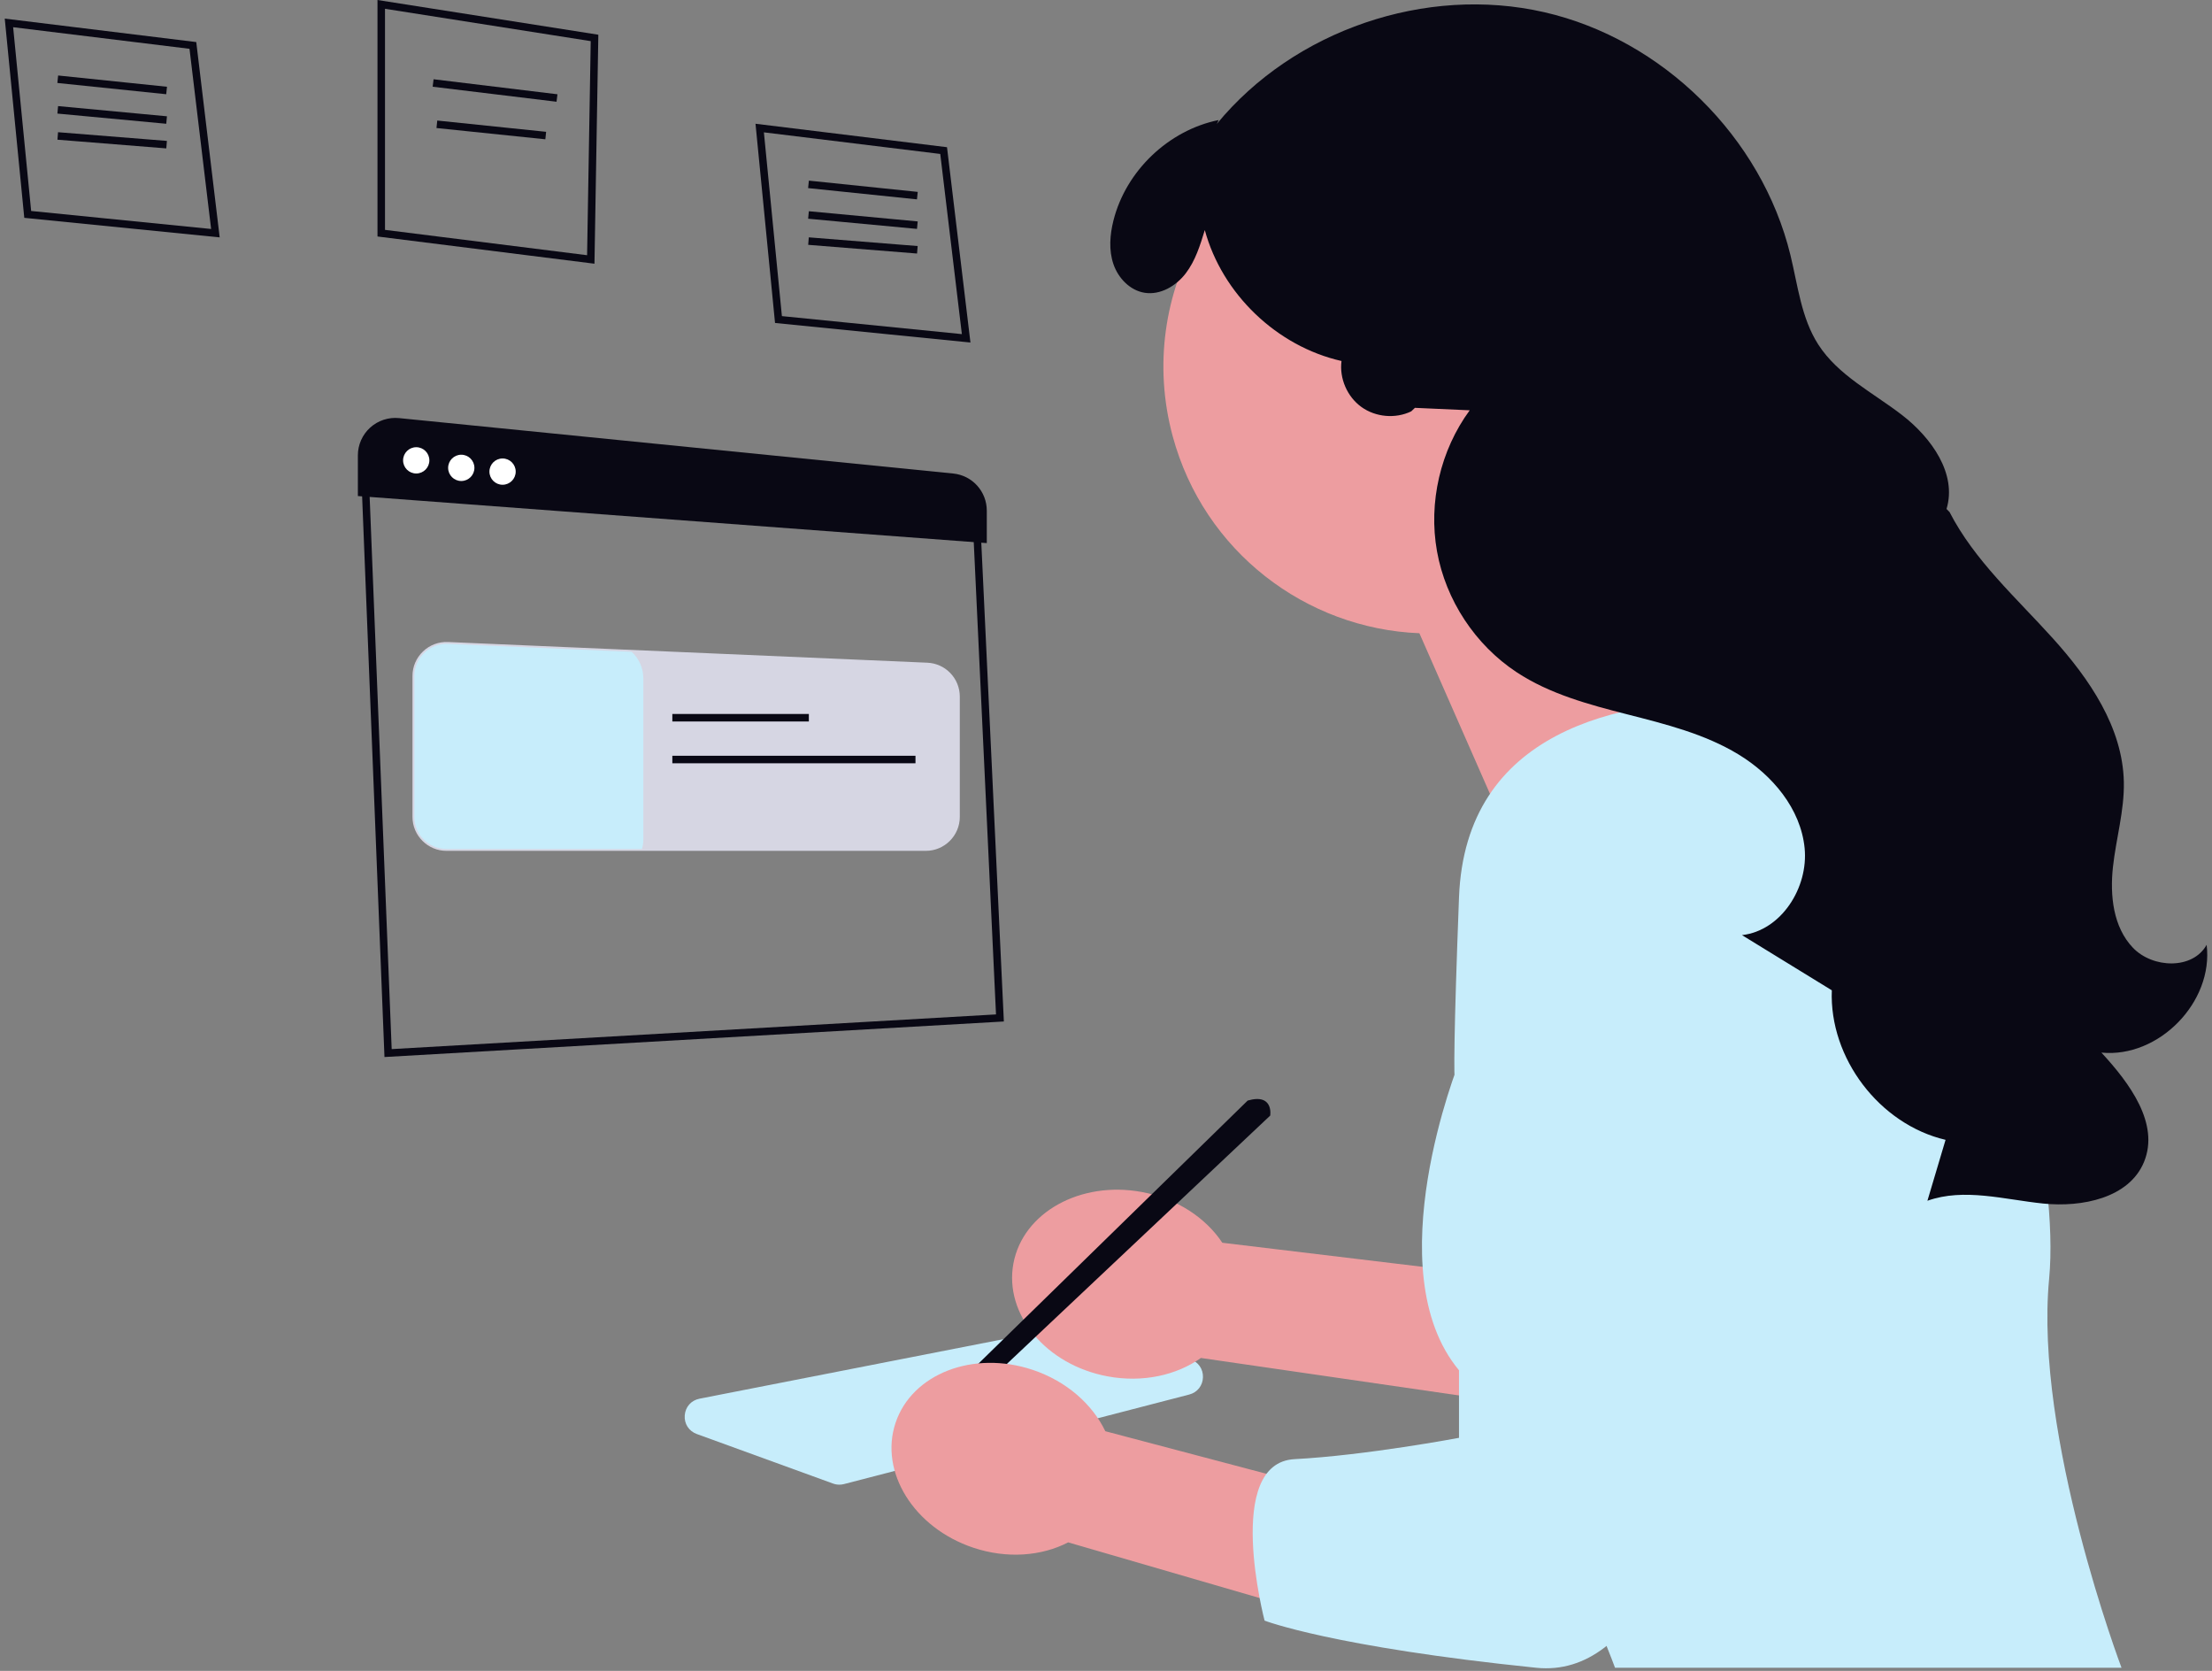 <svg width="388" height="293" viewBox="0 0 388 293" fill="none" xmlns="http://www.w3.org/2000/svg">
<rect x="0" y="0" width="388" height="293" fill="#808080" stroke="none"/>
<g clip-path="url(#clip0_48_219)">
<path d="M147.226 260.344C146.853 260.344 146.481 260.279 146.125 260.15L122.224 251.463C120.824 250.954 119.994 249.666 120.109 248.181C120.225 246.695 121.244 245.551 122.706 245.265L188.718 232.341C189.251 232.236 189.806 232.27 190.322 232.434L208.768 238.345C210.17 238.795 211.05 240.036 211.008 241.509C210.967 242.981 210.019 244.172 208.593 244.541L148.037 260.241C147.77 260.31 147.497 260.344 147.226 260.344Z" fill="#C7EDFB"/>
<path d="M214.404 217.922L273.175 224.984L262.46 245.648L210.644 238.126C206.377 241.151 200.448 242.499 194.283 241.352C183.496 239.345 176.099 230.481 177.76 221.554C179.422 212.627 189.513 207.018 200.299 209.026C206.464 210.173 211.511 213.564 214.404 217.922Z" fill="#ED9DA0"/>
<path d="M296.008 52.09C289.268 27.152 263.588 12.4 238.65 19.14C213.712 25.881 198.96 51.561 205.7 76.499C211.166 96.724 229.09 110.246 248.972 111.041L273.293 166.371L307.77 117.26C307.77 117.26 294.847 107.614 285.96 95.2C295.96 83.82 300.257 67.811 296.008 52.09Z" fill="#ED9DA0"/>
<path d="M343.319 148.681C337.025 133.113 321.957 122.923 305.166 122.761C283.988 122.557 257.03 128.095 255.919 157.365C254.078 205.827 255.919 186.321 255.919 186.321C255.919 186.321 241.298 222.725 255.919 240.284C270.539 257.843 283.288 292.451 283.288 292.451H372.131C372.131 292.451 356.794 251.918 359.428 224.263C361.215 205.492 352.688 171.854 343.319 148.681Z" fill="#C7EDFB"/>
<path d="M218.852 192.988L162.227 248.296L165.646 249.503L222.803 195.621C222.803 195.621 223.461 191.671 218.852 192.988Z" fill="#090814"/>
<path d="M387.059 165.677C384.625 170.065 377.596 169.817 374.128 166.191C370.66 162.564 370.081 157.035 370.624 152.047C371.168 147.059 372.638 142.154 372.537 137.138C372.344 127.565 366.506 119.054 360.092 111.945C353.679 104.837 346.346 98.306 341.965 89.794L341.435 89.249C343.307 83.065 338.767 76.749 333.656 72.797C328.544 68.846 322.415 65.833 318.926 60.396C315.957 55.77 315.357 50.08 314.057 44.74C309.023 24.048 291.62 6.883 270.86 2.136C250.1 -2.612 226.966 5.282 213.439 21.73L213.764 21.048C204.977 22.826 197.502 29.956 195.311 38.65C194.676 41.168 194.465 43.875 195.309 46.331C196.153 48.787 198.212 50.932 200.777 51.339C203.528 51.775 206.28 50.156 207.976 47.946C209.671 45.736 210.516 43.008 211.33 40.344C214.383 51.561 223.97 60.739 235.309 63.303C234.914 66.349 236.303 69.561 238.793 71.36C241.282 73.159 244.768 73.468 247.536 72.136L248.189 71.516C251.391 71.66 254.594 71.804 257.797 71.948C252.649 78.96 250.526 88.116 252.06 96.678C253.595 105.24 258.767 113.089 266.029 117.877C271.83 121.702 278.682 123.542 285.414 125.261C292.147 126.98 299.013 128.686 304.95 132.297C310.886 135.908 315.86 141.806 316.544 148.721C317.229 155.636 312.459 163.186 305.556 163.979C310.808 167.204 316.061 170.429 321.313 173.654C320.845 185.55 329.674 197.156 341.264 199.877C340.203 203.437 339.143 206.997 338.082 210.557C344.529 208.265 351.587 210.353 358.394 211.047C365.201 211.742 373.454 210.09 376.069 203.767C378.85 197.045 373.54 189.917 368.6 184.577C378.657 185.58 388.299 175.708 387.059 165.677Z" fill="#090814"/>
<path d="M67.44 185.355L67.413 184.686L63.407 84.258L67.883 81.036L68.124 81.056L161.639 88.602L172.043 93.372L172.061 93.773L176.084 179.122L67.44 185.355ZM64.751 84.913L68.703 183.964L174.707 177.882L170.764 94.235L161.301 89.896L68.26 82.388L64.751 84.913Z" fill="#090814"/>
<path d="M162.391 149.201H78.316C75.027 149.201 72.351 146.525 72.351 143.236V118.545C72.351 116.905 73.003 115.377 74.186 114.241C75.372 113.102 76.934 112.514 78.574 112.579L162.649 116.208C165.849 116.34 168.357 118.958 168.357 122.166V143.236C168.357 146.525 165.681 149.201 162.391 149.201Z" fill="#D6D6E3"/>
<path d="M112.845 118.947V147.193C112.845 147.773 112.766 148.339 112.614 148.873H78.316C75.202 148.873 72.68 146.351 72.68 143.236V118.545C72.68 115.339 75.353 112.777 78.56 112.909L110.79 114.298C112.054 115.444 112.845 117.103 112.845 118.947Z" fill="#C7EDFB"/>
<path d="M141.878 125.2H117.933V126.516H141.878V125.2Z" fill="#090814"/>
<path d="M160.581 132.527H117.933V133.844H160.581V132.527Z" fill="#090814"/>
<path d="M38.535 41.626L4.259 38.198L0.833 3.263L34.425 7.377L38.535 41.626ZM5.464 36.996L37.031 40.152L33.24 8.558L2.305 4.771L5.464 36.996Z" fill="#090814"/>
<path d="M10.197 13.238L10.061 14.549L29.156 16.524L29.291 15.213L10.197 13.238Z" fill="#090814"/>
<path d="M10.19 18.604L10.067 19.916L29.162 21.703L29.285 20.392L10.19 18.604Z" fill="#090814"/>
<path d="M10.181 23.183L10.076 24.496L29.171 26.022L29.276 24.709L10.181 23.183Z" fill="#090814"/>
<path d="M170.222 60.062L135.946 56.634L132.521 21.7L166.112 25.813L170.222 60.062ZM137.151 55.432L168.718 58.589L164.927 26.995L133.992 23.207L137.151 55.432Z" fill="#090814"/>
<path d="M141.884 31.674L141.748 32.985L160.843 34.96L160.978 33.65L141.884 31.674Z" fill="#090814"/>
<path d="M141.877 37.04L141.754 38.352L160.849 40.139L160.972 38.828L141.877 37.04Z" fill="#090814"/>
<path d="M141.868 41.619L141.763 42.932L160.858 44.459L160.963 43.145L141.868 41.619Z" fill="#090814"/>
<path d="M104.273 46.243L66.215 41.47V0L104.953 6.089L104.273 46.243ZM67.532 40.308L102.98 44.754L103.617 7.212L67.532 1.541V40.308Z" fill="#090814"/>
<path d="M76.052 13.898L75.893 15.206L97.621 17.84L97.78 16.532L76.052 13.898Z" fill="#090814"/>
<path d="M76.698 21.139L76.563 22.45L95.658 24.425L95.793 23.115L76.698 21.139Z" fill="#090814"/>
<path d="M173.091 95.236L62.773 86.983V79.845C62.773 77.994 63.56 76.221 64.932 74.979C66.304 73.738 68.148 73.131 69.989 73.315L167.181 83.031C170.551 83.367 173.091 86.174 173.091 89.561L173.091 95.236Z" fill="#090814"/>
<path d="M73.01 83.029C74.282 83.029 75.314 81.997 75.314 80.725C75.314 79.452 74.282 78.42 73.01 78.42C71.737 78.42 70.705 79.452 70.705 80.725C70.705 81.997 71.737 83.029 73.01 83.029Z" fill="white"/>
<path d="M80.91 84.346C82.183 84.346 83.215 83.314 83.215 82.042C83.215 80.769 82.183 79.737 80.91 79.737C79.638 79.737 78.606 80.769 78.606 82.042C78.606 83.314 79.638 84.346 80.91 84.346Z" fill="white"/>
<path d="M88.153 85.004C89.426 85.004 90.458 83.973 90.458 82.7C90.458 81.427 89.426 80.395 88.153 80.395C86.88 80.395 85.849 81.427 85.849 82.7C85.849 83.973 86.88 85.004 88.153 85.004Z" fill="white"/>
<path d="M193.88 250.97L251.111 266.088L237.643 285.072L187.364 270.46C182.72 272.867 176.661 273.382 170.714 271.394C160.308 267.915 154.207 258.114 157.086 249.503C159.966 240.891 170.735 236.731 181.14 240.21C187.087 242.198 191.618 246.254 193.88 250.97Z" fill="#ED9DA0"/>
<path d="M307.77 186.321C307.77 186.321 305.27 296.113 269.469 292.451C233.667 288.79 221.815 284.181 221.815 284.181C221.815 284.181 214.573 256.526 227.083 255.868C239.593 255.21 255.919 252.13 255.919 252.13V172.501" fill="#C7EDFB"/>
</g>
<defs>
<clipPath id="clip0_48_219">
<rect width="386.333" height="292.541" fill="white" transform="translate(0.833)"/>
</clipPath>
</defs>
</svg>
